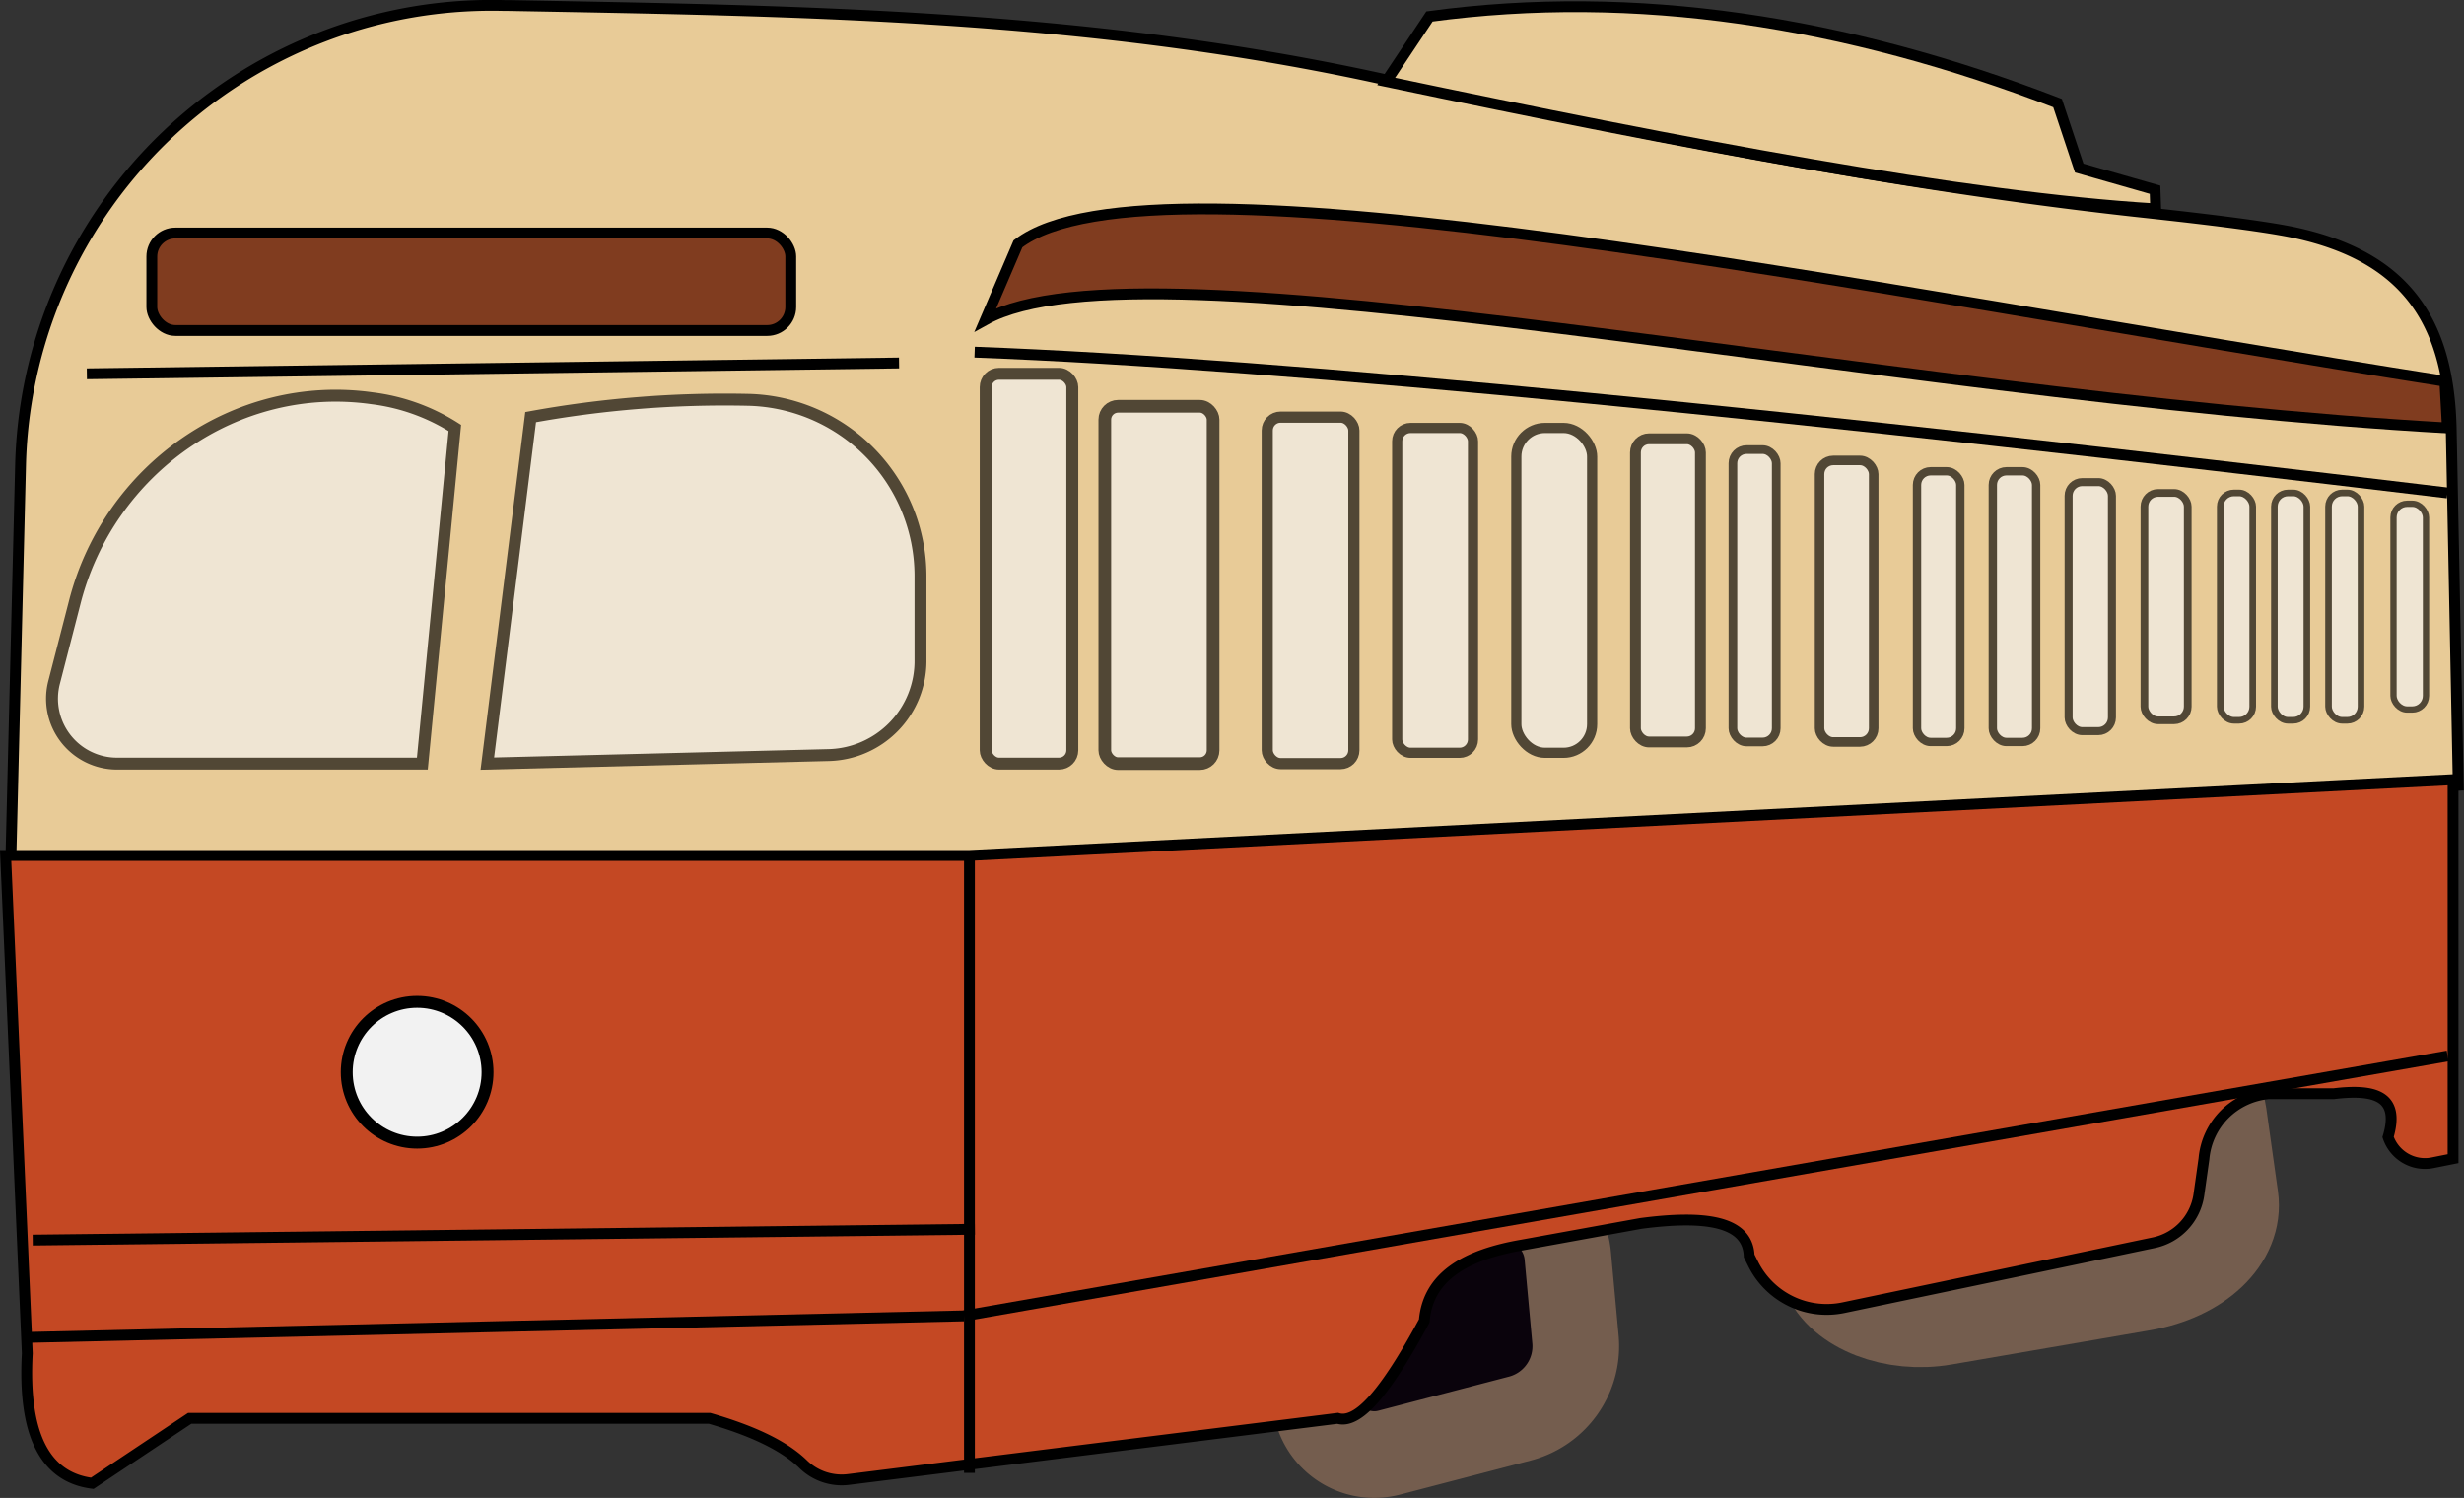 <svg xmlns="http://www.w3.org/2000/svg" viewBox="0 0 227.53 138.33">
  <rect x="0" y="0" width="227.53" height="138.33" fill="#333333" stroke="none"/>
  <defs>
    <style>
      .cls-1, .cls-18, .cls-19 {
        fill: none;
      }

      .cls-1, .cls-19 {
        stroke: #745d4e;
      }

      .cls-1, .cls-10, .cls-11, .cls-12, .cls-13, .cls-14, .cls-15, .cls-16, .cls-18, .cls-19, .cls-2, .cls-20, .cls-4, .cls-5, .cls-6, .cls-7, .cls-8, .cls-9 {
        stroke-miterlimit: 10;
      }

      .cls-1 {
        stroke-width: 9.85px;
      }

      .cls-2 {
        fill: #e8cb97;
      }

      .cls-10, .cls-11, .cls-12, .cls-13, .cls-14, .cls-15, .cls-16, .cls-18, .cls-2, .cls-20, .cls-4, .cls-5, .cls-6, .cls-7, .cls-8, .cls-9 {
        stroke: #000;
      }

      .cls-3 {
        opacity: 0.65;
      }

      .cls-10, .cls-11, .cls-12, .cls-13, .cls-14, .cls-15, .cls-4, .cls-5, .cls-6, .cls-7, .cls-8, .cls-9 {
        fill: #f2f2f2;
      }

      .cls-4 {
        stroke-width: 0.94px;
      }

      .cls-5 {
        stroke-width: 1.03px;
      }

      .cls-6 {
        stroke-width: 1.17px;
      }

      .cls-7 {
        stroke-width: 1.1px;
      }

      .cls-9 {
        stroke-width: 0.8px;
      }

      .cls-10 {
        stroke-width: 0.88px;
      }

      .cls-11 {
        stroke-width: 0.77px;
      }

      .cls-12 {
        stroke-width: 0.74px;
      }

      .cls-13 {
        stroke-width: 0.71px;
      }

      .cls-14 {
        stroke-width: 0.61px;
      }

      .cls-15 {
        stroke-width: 0.58px;
      }

      .cls-16 {
        fill: #803c1f;
      }

      .cls-17 {
        fill: #0a030c;
      }

      .cls-19 {
        stroke-width: 8px;
      }

      .cls-20 {
        fill: #c44823;
      }
    </style>
  </defs>
  <title>streetcar</title>
  <g id="Layer_2" data-name="Layer 2">
    <g id="Layer_1-2" data-name="Layer 1">
      <g>
        <path class="cls-1" d="M168.52,115.17l.83,2.1c1.16,2.9,5.65,4.64,10.05,3.88L197.69,118c5-.85,8.25-4,7.78-7.32L204.39,103c-.48-3.4-5.28-5.8-10.37-5.18l-21.31,2.59Z"/>
        <path class="cls-2" d="M1,79.52l.9-36.65A43.53,43.53,0,0,1,46.61.51H47c26.34.49,52.78.8,79.7,6.58,24,5.17,47.61,9.9,70.3,12.42,3.46.38,11.54,1.24,15,2,10,2.2,14.14,8,14.35,18.16L227,72.52l-137,7Z"/>
        <g class="cls-3">
          <rect class="cls-4" x="140.02" y="39.52" width="7" height="30" rx="2.64"/>
          <rect class="cls-4" x="129.02" y="39.52" width="7" height="30" rx="1.23"/>
          <rect class="cls-5" x="117.02" y="38.52" width="8" height="32" rx="1.23"/>
          <rect class="cls-6" x="102.02" y="37.52" width="10" height="33" rx="1.23"/>
          <rect class="cls-7" x="91.02" y="34.52" width="8" height="36" rx="1.23"/>
          <rect class="cls-8" x="151.02" y="40.52" width="6" height="28" rx="1.26"/>
          <rect class="cls-9" x="160.02" y="41.52" width="4" height="27" rx="1.26"/>
          <rect class="cls-10" x="168.02" y="42.52" width="5" height="26" rx="1.26"/>
          <rect class="cls-11" x="177.02" y="43.52" width="4" height="25" rx="1.26"/>
          <rect class="cls-12" x="191.02" y="44.52" width="4" height="23" rx="1.26"/>
          <rect class="cls-13" x="198.02" y="45.52" width="4" height="21" rx="1.26"/>
          <rect class="cls-14" x="205.02" y="45.52" width="3" height="21" rx="1.26"/>
          <rect class="cls-14" x="210.02" y="45.52" width="3" height="21" rx="1.26"/>
          <rect class="cls-14" x="215.02" y="45.52" width="3" height="21" rx="1.26"/>
          <rect class="cls-15" x="221.02" y="46.52" width="3" height="19" rx="1.26"/>
          <rect class="cls-11" x="184.02" y="43.52" width="4" height="25" rx="1.26"/>
          <path class="cls-7" d="M76.54,69.73,45,70.52l4-32a99.65,99.65,0,0,1,20-1.6A16.29,16.29,0,0,1,85,53.17V61A8.69,8.69,0,0,1,76.54,69.73Z"/>
          <path class="cls-7" d="M42,39.52l-3,31H10.82A6,6,0,0,1,5,63l1.89-7.33C10,43.36,21.81,35,34.37,36.78A18.39,18.39,0,0,1,42,39.52Z"/>
        </g>
        <path class="cls-16" d="M91,29.52l3-7c12.35-9.53,78.24,4.27,131.76,12.69l.24,4.31C173,36.52,105.67,21.36,91,29.52Z"/>
        <ellipse class="cls-17" cx="131.02" cy="121.52" rx="13.5" ry="11.5"/>
        <rect class="cls-16" x="14.02" y="21.52" width="59" height="9" rx="2.17"/>
        <path class="cls-18" d="M90,32.52c29,1.08,76.89,5.92,136,13"/>
        <line class="cls-18" x1="8.02" y1="34.52" x2="83.02" y2="33.52"/>
        <path class="cls-2" d="M128,7.52l4-6c19-2.57,38.4.44,58,8l2,6,7,2,.06,1.77C181.41,18.23,155.66,13.33,128,7.52Z"/>
        <path class="cls-19" d="M121.1,128.17l.55,2.1a5.43,5.43,0,0,0,6.63,3.88L140.35,131a6.9,6.9,0,0,0,5.13-7.32l-.71-7.72a5.81,5.81,0,0,0-6.85-5.18l-14.06,2.59Z"/>
        <path class="cls-20" d="M.52,79h89l137-7v35l-1.9.38a3.59,3.59,0,0,1-4.1-2.38h0c1.16-3.89-1.38-4.43-5-4h-6a6.6,6.6,0,0,0-6,6l-.47,3.33a5.3,5.3,0,0,1-4.15,4.43l-28.66,6a7.58,7.58,0,0,1-8.33-4l-.39-.78c-.13-3.28-4.2-3.76-10-3l-11,2c-5.14.89-8.66,2.87-9,7-3.09,5.72-5.9,9.65-8,9l-45.1,5.64a5.09,5.09,0,0,1-4.21-1.36c-1.89-1.86-5-3.21-8.69-4.28h-48l-9,6q-6.61-.84-6-12Z"/>
        <line class="cls-18" x1="89.52" y1="79.02" x2="89.52" y2="136.02"/>
        <line class="cls-18" x1="3.02" y1="114.52" x2="90.02" y2="113.52"/>
        <line class="cls-18" x1="2.02" y1="123.52" x2="89.02" y2="121.52"/>
        <line class="cls-18" x1="226.02" y1="97.52" x2="89.02" y2="121.52"/>
        <circle class="cls-7" cx="38.52" cy="99.02" r="6.5"/>
      </g>
    </g>
  </g>
</svg>
